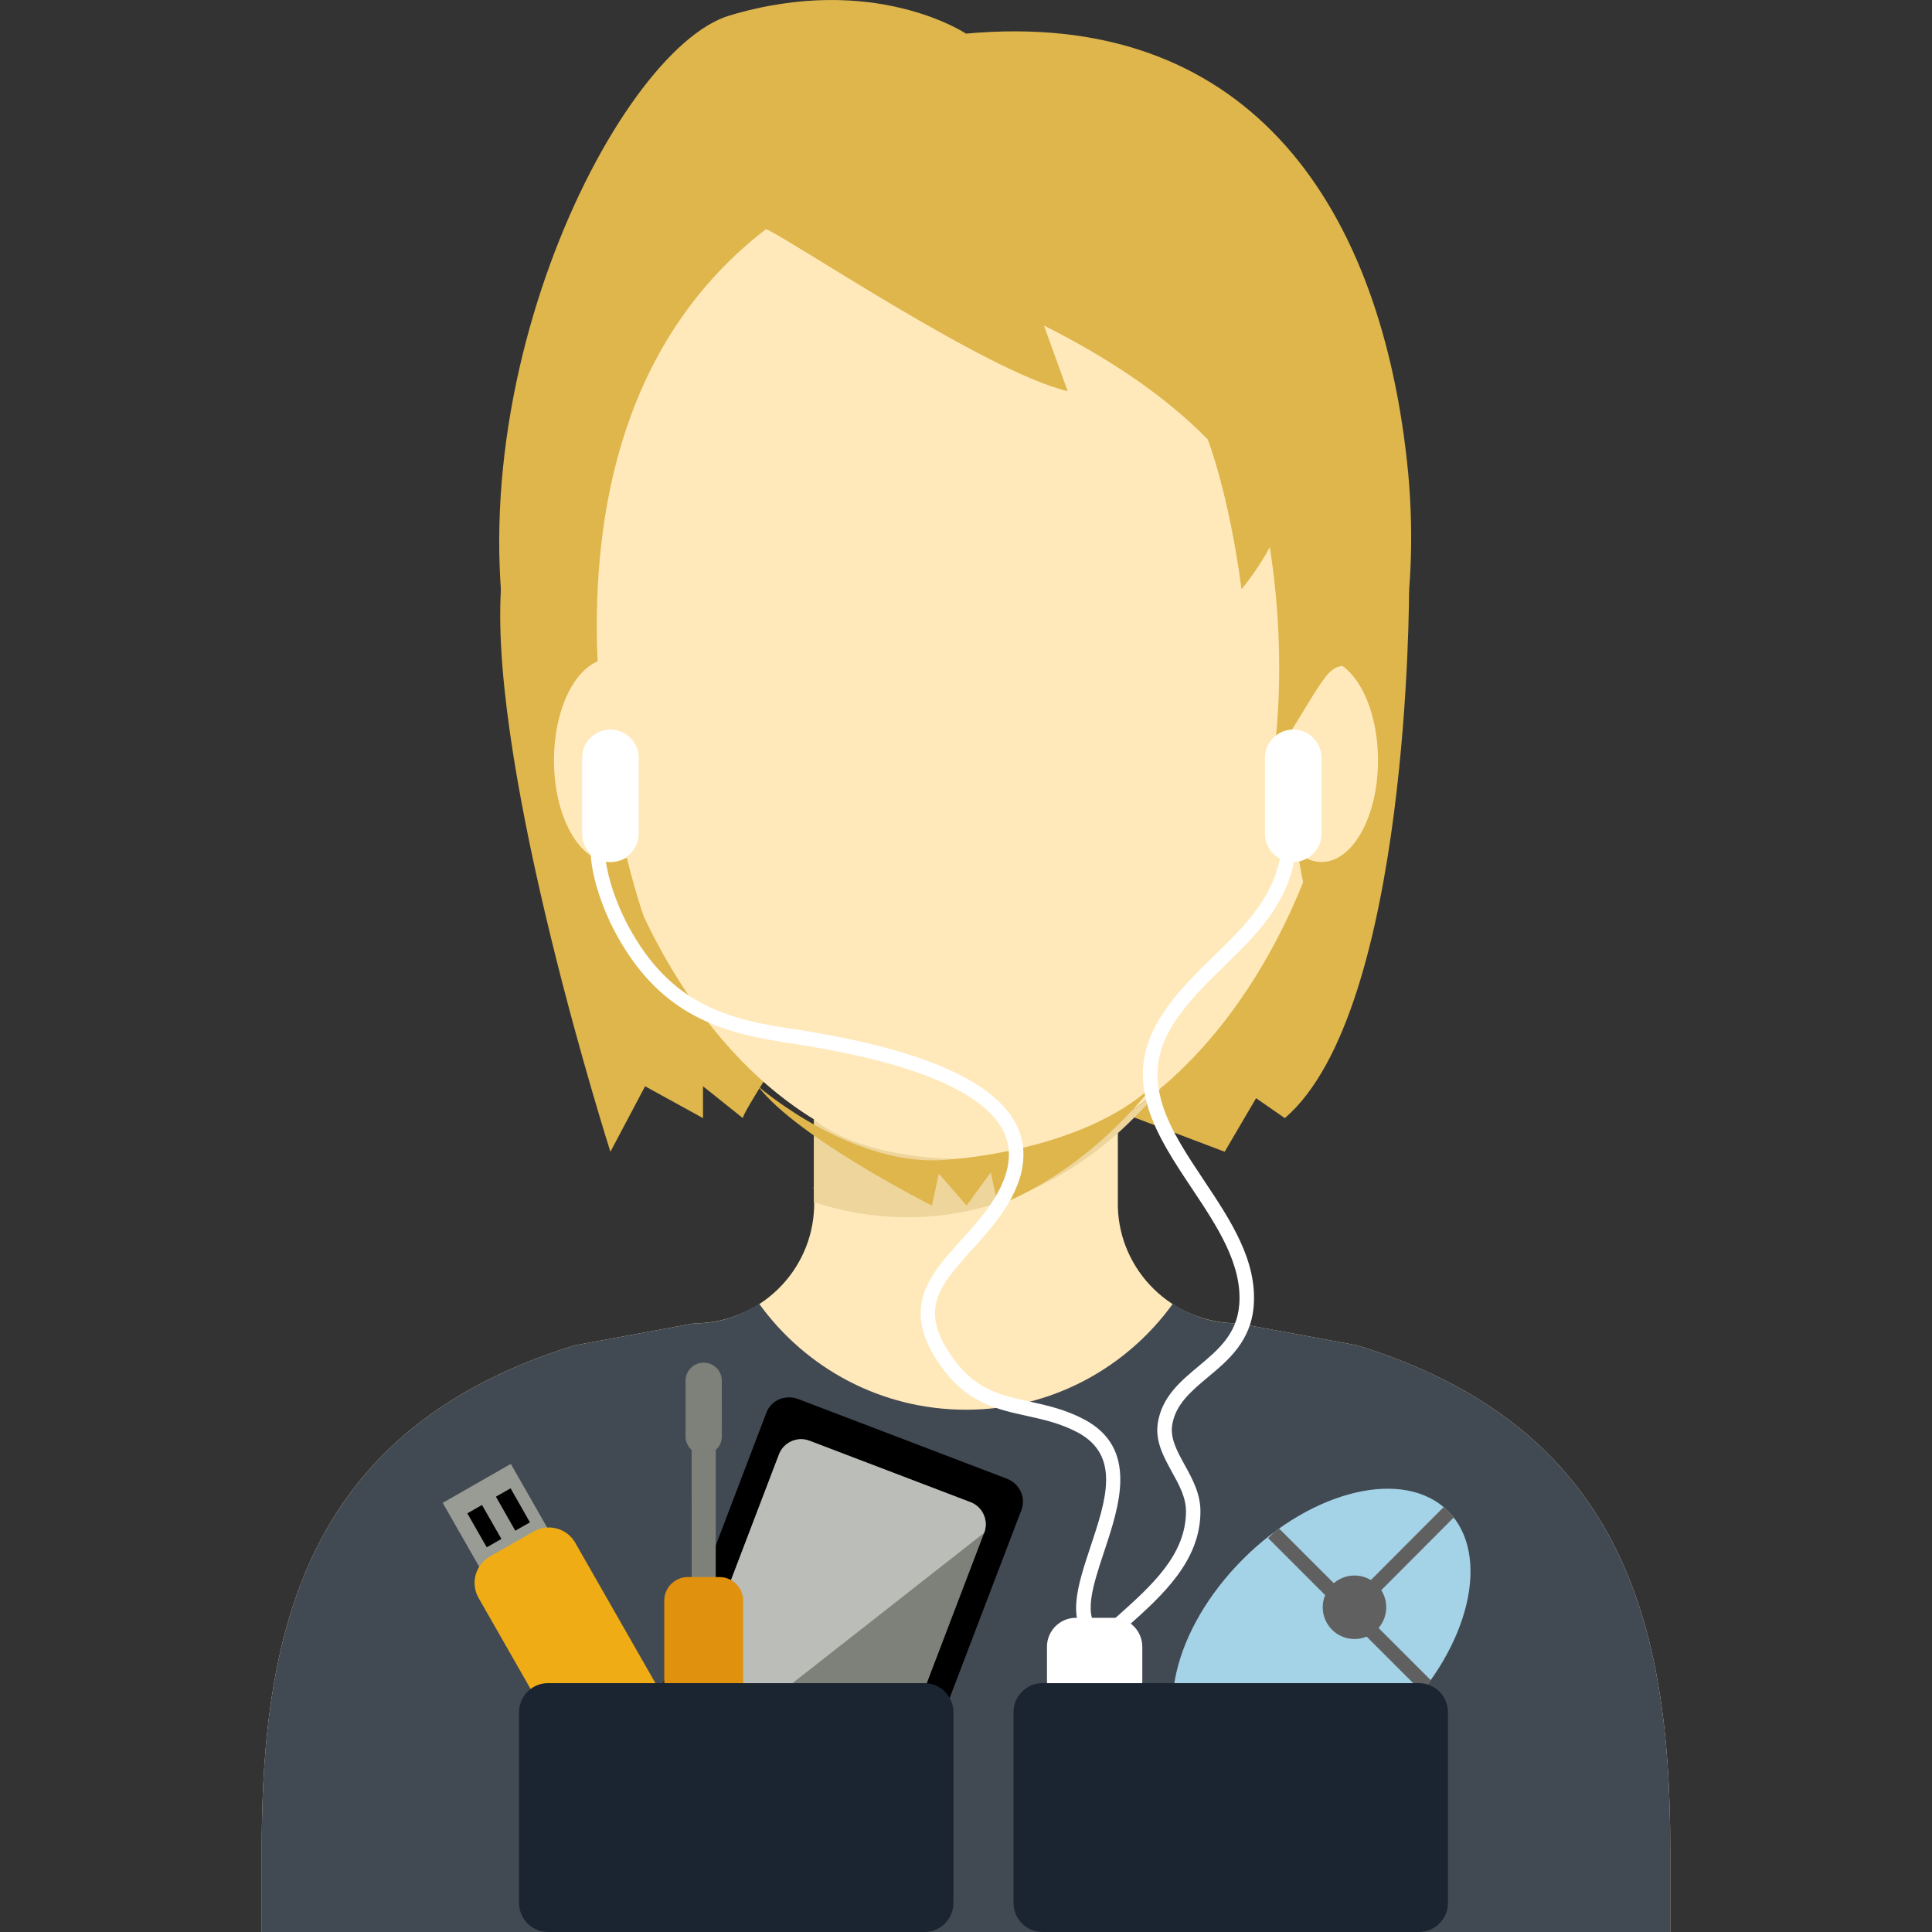 <?xml version="1.0" encoding="iso-8859-1"?>
<!-- Generator: Adobe Illustrator 16.0.0, SVG Export Plug-In . SVG Version: 6.00 Build 0)  -->
<!DOCTYPE svg PUBLIC "-//W3C//DTD SVG 1.1//EN" "http://www.w3.org/Graphics/SVG/1.1/DTD/svg11.dtd">
<svg version="1.1" id="Layer_1" xmlns="http://www.w3.org/2000/svg" xmlns:xlink="http://www.w3.org/1999/xlink" x="0px" y="0px"
	 width="64px" height="64px" viewBox="0 0 64 64" style="enable-background:new 0 0 64 64;" xml:space="preserve">
<rect x="0" y="0" width="64" height="64" fill="#333333" stroke="none"/>
<g>
	<g>
		<path style="fill:#DFB64C;" d="M46.677,19.518c0,0,0.036,13.965-4.116,17.521l-0.952-0.66l-1.04,1.774l-4.681-1.774L46.677,19.518
			z"/>
	</g>
	<g>
		<path style="fill:#DFB64C;" d="M20.221,38.153c0,0-3.997-12.505-3.627-18.636c0.374-6.133,3.178,0.975,3.178,0.975l6.395,13.984
			c0,0-1.559,2.366-1.559,2.563l-1.32-1.055v1.055l-1.918-1.055L20.221,38.153z"/>
	</g>
	<g>
		<g>
			<path style="fill:#FFE9BA;" d="M19.038,44.566l3.957-0.729c0.018,0,0.018,0,0.037,0c2.132-0.02,3.88-1.729,3.937-3.859v-2.899
				c-4.664-2.88-7.931-9.62-7.931-17.475c0-10.483,5.8-15.82,12.961-15.82l0,0l0,0c7.162,0,12.961,5.337,12.961,15.82
				c0,7.854-3.265,14.595-7.93,17.475v2.899c0.057,2.131,1.805,3.84,3.936,3.859c0.021,0,0.021,0,0.038,0l3.956,0.729
				c8.756,2.707,10.37,9.198,10.37,16.666V64H31.999l0,0H8.67v-2.768C8.67,53.765,10.284,47.273,19.038,44.566z"/>
		</g>
		<g>
			<path style="fill:#FFE9BA;" d="M26.949,39.363c0,0,0-0.02,0.02-0.037v0.037C26.949,39.363,26.949,39.363,26.949,39.363z"/>
		</g>
	</g>
	<g>
		<g>
			<path style="fill:#FFE9BA;" d="M22.475,32.432c1.229,1.997,2.765,3.591,4.494,4.647v2.745c0.997,0.326,2.034,0.499,3.092,0.499
				c2.572,0,4.973-1.019,6.97-2.785v-0.459c-1.518,0.863-3.169,1.324-4.897,1.324C28.292,38.403,24.817,36.08,22.475,32.432z"/>
		</g>
		<g>
			<path style="fill:#FFE9BA;" d="M26.949,39.363c0,0,0,0,0.02,0v-0.037C26.949,39.344,26.949,39.363,26.949,39.363z"/>
		</g>
	</g>
	<g>
		<g>
			<path style="fill:#414953;" d="M8.67,61.232V64h46.66v-2.768c0-7.468-1.614-13.959-10.37-16.666l-3.956-0.729
				c-0.018,0-0.018,0-0.038,0c-0.769,0-1.498-0.231-2.112-0.652c-1.536,2.13-4.031,3.514-6.854,3.514s-5.319-1.384-6.855-3.514
				c-0.614,0.421-1.344,0.652-2.112,0.652c-0.019,0-0.019,0-0.036,0l-3.957,0.729C10.282,47.273,8.67,53.765,8.67,61.232z"/>
		</g>
		<g>
			<path style="fill:#414953;" d="M26.949,39.363c0,0,0,0,0.02,0v-0.037C26.949,39.344,26.949,39.363,26.949,39.363z"/>
		</g>
	</g>
	<g>
		<path style="fill:#C77543;" d="M37.107,37.039c0.383-0.211,0.767-0.459,1.131-0.729c0.021,0,0.021,0,0.041-0.018
			c0.018-0.022,0.018-0.022,0.018-0.04c0.077-0.077,0.154-0.173,0.23-0.269C38.066,36.368,37.605,36.732,37.107,37.039z"/>
	</g>
	<g>
		<path style="fill:#EED59C;" d="M26.969,37.079v2.247c-0.02,0.018-0.02,0.037-0.02,0.037s0,0,0.02,0v0.461
			c0.997,0.326,2.034,0.499,3.092,0.499c2.572,0,4.973-1.019,6.97-2.785c0.421-0.384,0.823-0.786,1.208-1.228
			c0.021,0,0.021,0,0.041-0.018c0.018-0.022,0.018-0.022,0.018-0.04c0.077-0.077,0.154-0.173,0.23-0.269
			c-0.461,0.384-0.922,0.748-1.42,1.055c-0.021,0.02-0.039,0.04-0.077,0.04c-1.518,0.863-3.169,1.324-4.897,1.324
			C28.292,38.403,26.969,37.079,26.969,37.079z"/>
	</g>
	<g>
		<path style="fill:#DFB64C;" d="M25.367,7.596c0,0,9.688,1.91,14.641,6.959c4.952,5.05,1.819,9.043,3.23,14.972
			c0,0,4.33-5.489,3.37-14.251c-0.961-8.76-5.456-15.001-14.609-14.162c0,0-3.032-2.038-7.833-0.6
			c-3.829,1.15-9.73,13.166-6.875,22.996c0.725,2.489,2.009,4.84,4.03,6.838C21.321,30.348,15.885,14.915,25.367,7.596z"/>
	</g>
	<g>
		<ellipse style="fill:#FFE9BA;" cx="43.777" cy="25.188" rx="1.871" ry="3.367"/>
	</g>
	<g>
		<ellipse style="fill:#FFE9BA;" cx="20.222" cy="25.188" rx="1.871" ry="3.367"/>
	</g>
	<g>
		<path style="fill:#DFB64C;" d="M42.451,17.164c0.08-0.295,0.13-0.587,0.099-0.865c-0.159-1.397-2.542-1.744-2.542-1.744
			s0.7,1.782,1.119,4.963c0,0,0.522-0.611,0.937-1.394c0.634,4.055,0.104,7.063,0.104,7.063c1.609-2.55,1.746-3.043,2.288-3.13
			c0.324-0.053,0.413-0.392,0.413-0.392C43.715,19.481,42.956,18.072,42.451,17.164z"/>
	</g>
	<g>
		<path style="fill:#DFB64C;" d="M25.367,7.596c0.475,0.102,7.279,4.723,10.001,5.361l-1.36-3.76L25.367,7.596z"/>
	</g>
	<g>
		<path style="fill:#DFB64C;" d="M25.111,35.984c0,0,3.215,2.799,6.395,2.419c0,0,4.322-0.259,6.667-2.419
			c0,0-1.913,2.656-5.114,3.952l-0.239-1.099l-0.801,1.099L31.1,38.879l-0.228,1.058C30.872,39.937,26.406,37.69,25.111,35.984z"/>
	</g>
	<g>
		<g>
			<path d="M29.445,61.525c-0.155,0.404-0.627,0.603-1.056,0.441l-6.897-2.632c-0.428-0.164-0.648-0.626-0.493-1.032l4.393-11.516
				c0.157-0.406,0.627-0.602,1.054-0.439l6.901,2.634c0.428,0.162,0.646,0.624,0.492,1.031L29.445,61.525z"/>
		</g>
		<g>
			<path style="fill:#7E817A;" d="M29.032,60.131c-0.155,0.406-0.608,0.61-1.015,0.456l-5.328-2.036
				c-0.407-0.154-0.61-0.608-0.455-1.015l3.569-9.352c0.153-0.409,0.608-0.611,1.016-0.456l5.328,2.033
				c0.407,0.155,0.61,0.609,0.455,1.016L29.032,60.131z"/>
		</g>
		<g>
			<path style="fill:#BBBDB9;" d="M22.689,58.551c-0.407-0.154-0.61-0.608-0.455-1.015l3.569-9.352
				c0.153-0.409,0.608-0.611,1.016-0.456l5.328,2.033c0.407,0.155,0.61,0.609,0.455,1.016L22.689,58.551z"/>
		</g>
	</g>
	<g>
		<path style="fill:#FFFFFF;" d="M43.776,27.618c0,0.517-0.42,0.937-0.936,0.937l0,0c-0.516,0-0.935-0.42-0.935-0.937v-2.514
			c0-0.517,0.419-0.936,0.935-0.936l0,0c0.516,0,0.936,0.419,0.936,0.936V27.618z"/>
	</g>
	<g>
		<path style="fill:#FFFFFF;" d="M21.157,27.618c0,0.517-0.42,0.937-0.937,0.937l0,0c-0.516,0-0.937-0.42-0.937-0.937v-2.514
			c0-0.517,0.421-0.936,0.937-0.936l0,0c0.517,0,0.937,0.419,0.937,0.936V27.618z"/>
	</g>
	<g>
		<path style="fill:#FFFFFF;" d="M36.185,54.429c-0.9-0.672-0.492-1.894-0.062-3.189c0.518-1.555,1.006-3.024-0.427-3.791
			c-0.569-0.301-1.14-0.427-1.693-0.548c-0.931-0.205-1.893-0.416-2.707-1.475c-1.555-2.018-0.542-3.141,0.529-4.331
			c0.255-0.28,0.516-0.571,0.762-0.886c0.766-0.984,1.006-1.857,0.714-2.594c-0.831-2.091-5.612-2.824-7.413-3.103
			c-2.297-0.351-4.104-1.085-5.453-3.524c-0.626-1.131-1.48-3.486-0.241-4.313l0.268,0.399c-0.875,0.583-0.224,2.567,0.394,3.681
			c1.259,2.275,2.887,2.943,5.106,3.284c1.874,0.286,6.854,1.052,7.786,3.397c0.358,0.906,0.098,1.938-0.782,3.065
			c-0.257,0.33-0.524,0.628-0.782,0.912c-1.094,1.216-1.818,2.018-0.508,3.719c0.709,0.919,1.507,1.095,2.431,1.297
			c0.585,0.128,1.189,0.262,1.814,0.594c1.793,0.957,1.163,2.847,0.658,4.366c-0.389,1.176-0.728,2.19-0.106,2.653L36.185,54.429z"
			/>
	</g>
	<g>
		<path style="fill:#FFFFFF;" d="M35.614,54.912l0.473-0.499c0.286-0.301,0.613-0.595,0.961-0.904
			c1.1-0.985,2.237-2.005,2.239-3.438c0.002-0.468-0.226-0.88-0.467-1.315c-0.276-0.503-0.563-1.021-0.464-1.631
			c0.141-0.859,0.754-1.372,1.348-1.867c0.654-0.547,1.272-1.065,1.348-2.044c0.104-1.337-0.745-2.609-1.566-3.84
			c-1.149-1.726-2.341-3.509-1.099-5.584c0.499-0.834,1.179-1.493,1.835-2.133c1.197-1.162,2.33-2.262,2.267-4.293l0.481-0.016
			c0.068,2.244-1.193,3.469-2.412,4.653c-0.635,0.616-1.292,1.255-1.758,2.034c-1.087,1.815-0.03,3.397,1.085,5.071
			c0.866,1.298,1.762,2.642,1.646,4.145c-0.089,1.181-0.85,1.814-1.521,2.373c-0.549,0.46-1.068,0.894-1.179,1.576
			c-0.072,0.446,0.162,0.872,0.41,1.322c0.26,0.472,0.527,0.957,0.525,1.548c-0.001,1.648-1.275,2.79-2.399,3.796
			c-0.23,0.206-0.453,0.405-0.656,0.602l0.096,0.11c-0.147,0.131-0.319,0.211-0.511,0.237L35.614,54.912z"/>
	</g>
	<g>
		<path style="fill:#FFFFFF;" d="M37.84,55.678c0,0.531-0.429,0.959-0.959,0.959h-1.239c-0.531,0-0.96-0.428-0.96-0.959v-1.127
			c0-0.529,0.429-0.959,0.96-0.959h1.239c0.53,0,0.959,0.43,0.959,0.959V55.678z"/>
	</g>
	<g>
		<g>
			
				<rect x="15.195" y="48.96" transform="matrix(0.868 -0.496 0.496 0.868 -22.809 14.823)" style="fill:#999B95;" width="2.6" height="2.768"/>
		</g>
		<g>
			<path style="fill:#EFAC15;" d="M23.178,58.321c0.276,0.483,0.109,1.097-0.374,1.374l-1.454,0.831
				c-0.483,0.275-1.097,0.106-1.373-0.375l-4.124-7.218c-0.275-0.48-0.107-1.095,0.374-1.371l1.454-0.831
				c0.485-0.274,1.099-0.107,1.373,0.372L23.178,58.321z"/>
		</g>
		<g>
			<rect x="15.777" y="49.917" transform="matrix(0.868 -0.496 0.496 0.868 -22.972 14.629)" width="0.559" height="1.296"/>
		</g>
		<g>
			<rect x="16.722" y="49.376" transform="matrix(0.869 -0.494 0.494 0.869 -22.495 14.932)" width="0.559" height="1.297"/>
		</g>
	</g>
	<g>
		<g>
			<path style="fill:#7E817A;" d="M22.913,54.6c-0.002,0.22,0.179,0.399,0.397,0.399l0,0c0.221-0.003,0.4-0.18,0.4-0.399v-7.538
				c0-0.22-0.18-0.399-0.4-0.399l0,0c-0.219,0-0.401,0.18-0.399,0.399L22.913,54.6z"/>
		</g>
		<g>
			<path style="fill:#7E817A;" d="M23.912,47.584c0,0.332-0.27,0.598-0.6,0.601l0,0c-0.333-0.003-0.603-0.269-0.603-0.601v-1.842
				c0-0.336,0.27-0.602,0.601-0.602l0,0c0.333,0,0.602,0.266,0.6,0.599L23.912,47.584z"/>
		</g>
		<g>
			<path style="fill:#E0910E;" d="M24.618,61.257c0,0.434-0.351,0.784-0.784,0.784h-1.046c-0.434-0.002-0.784-0.351-0.784-0.783
				v-8.234c0-0.432,0.351-0.781,0.782-0.783l1.048,0.002c0.434-0.002,0.784,0.35,0.784,0.783V61.257z"/>
		</g>
	</g>
	<g>
		<path style="fill:#1B2431;" d="M31.583,63.038c0,0.531-0.431,0.962-0.96,0.962H18.154c-0.53,0-0.959-0.431-0.959-0.962v-6.322
			c0-0.53,0.429-0.96,0.959-0.96h12.469c0.529,0,0.96,0.43,0.96,0.96V63.038z"/>
	</g>
	<g>
		<defs>
			
				<ellipse id="SVGID_1_" transform="matrix(-0.707 -0.707 0.707 -0.707 36.383 123.543)" cx="43.775" cy="54.237" rx="3.681" ry="5.927"/>
		</defs>
		<clipPath id="SVGID_2_">
			<use xlink:href="#SVGID_1_"  style="overflow:visible;"/>
		</clipPath>
		<g style="clip-path:url(#SVGID_2_);">
			
				<ellipse transform="matrix(-0.707 -0.707 0.707 -0.707 36.383 123.543)" style="fill:#A4D2E6;" cx="43.775" cy="54.237" rx="3.681" ry="5.927"/>
		</g>
		<g style="clip-path:url(#SVGID_2_);">
			<g>
				
					<rect x="41.107" y="53.098" transform="matrix(-0.707 -0.707 0.707 -0.707 38.668 122.691)" style="fill:#606060;" width="7.266" height="0.481"/>
			</g>
		</g>
		<g style="clip-path:url(#SVGID_2_);">
			<g>
				
					<rect x="46.131" y="49.405" transform="matrix(-0.708 -0.706 0.706 -0.708 42.696 121.067)" style="fill:#606060;" width="0.48" height="4.609"/>
			</g>
		</g>
	</g>
	<g>
		<path style="fill:#1B2431;" d="M47.965,63.038c0,0.531-0.432,0.962-0.961,0.962h-12.47c-0.529,0-0.959-0.431-0.959-0.962v-6.322
			c0-0.53,0.43-0.96,0.959-0.96h12.47c0.529,0,0.961,0.43,0.961,0.96V63.038z"/>
	</g>
	<g>
		<circle style="fill:#606060;" cx="44.869" cy="53.243" r="1.052"/>
	</g>
</g>
</svg>
